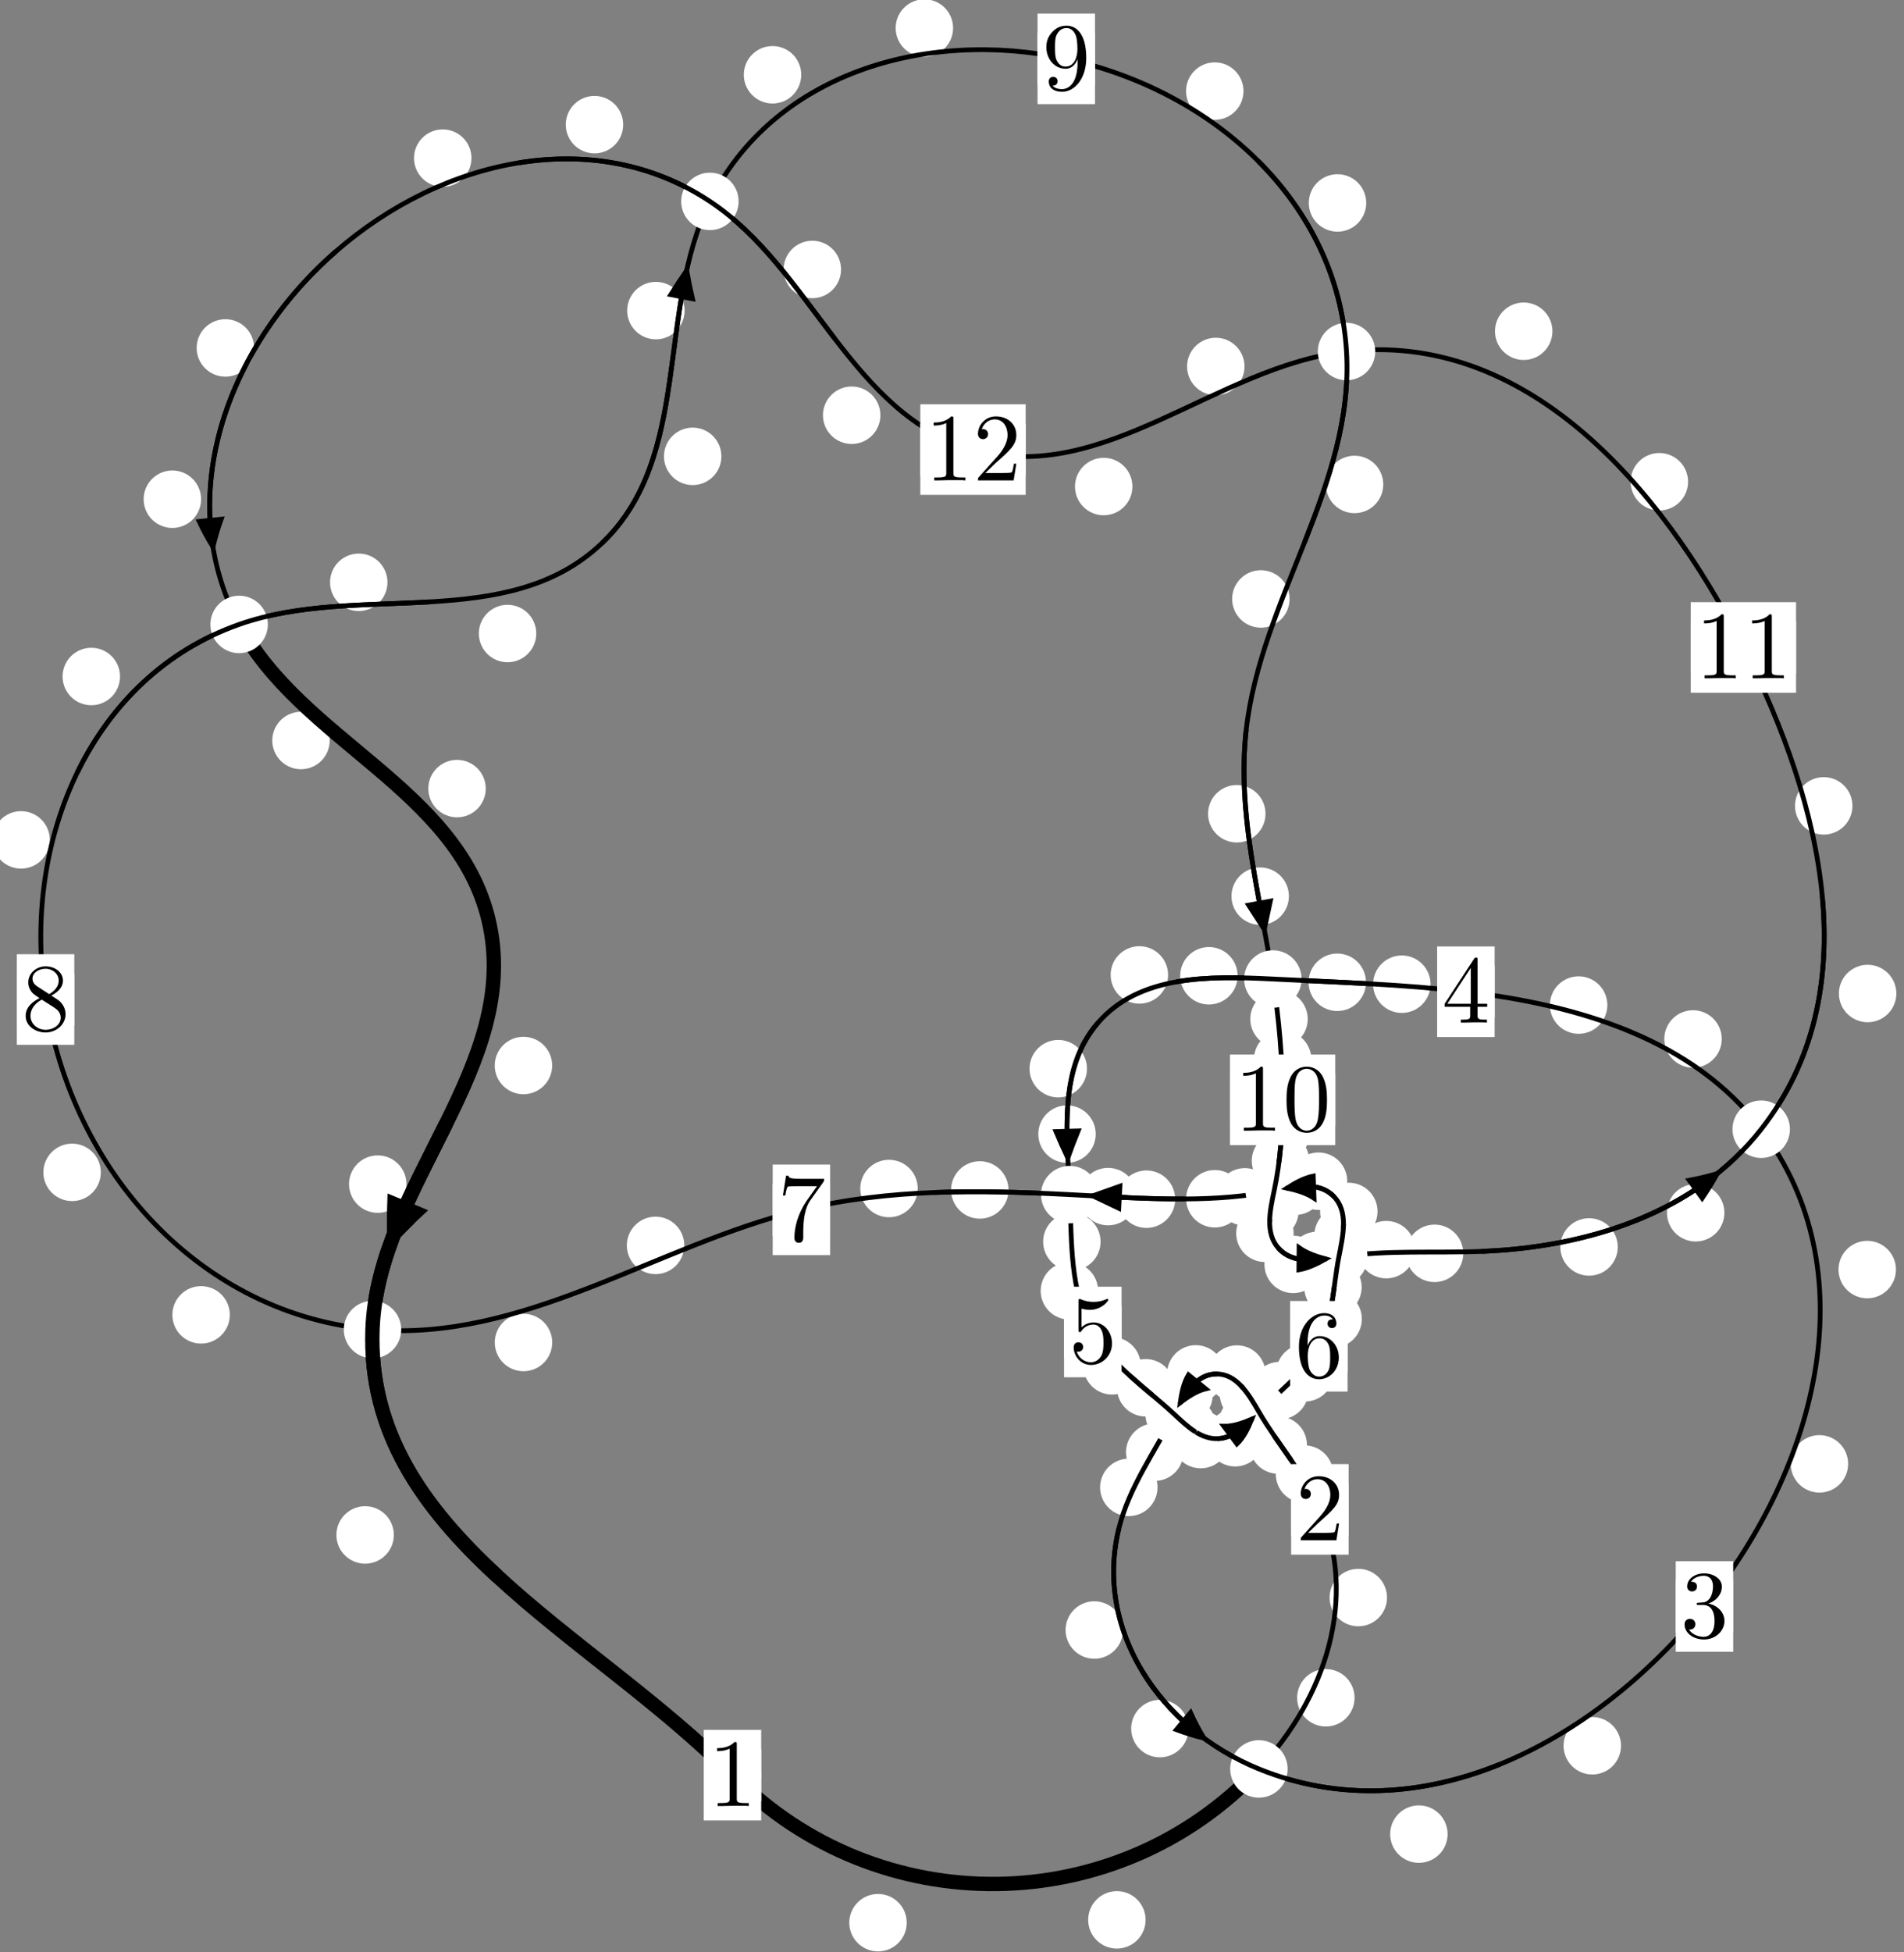 <?xml version="1.0"?>
<!-- Created by MetaPost 1.999 on 2021.07.06:0014 -->
<svg version="1.1" xmlns="http://www.w3.org/2000/svg" xmlns:xlink="http://www.w3.org/1999/xlink" width="198.128" height="203.055" viewBox="0 0 198.128 203.055">
<rect x="0" y="0" width="198.128" height="203.055" fill="#808080" stroke="none"/>
<!-- Original BoundingBox: -131.795868 -18.981369 66.332352 184.073822 -->
  <defs>
    <g transform="scale(0.01,0.01)" id="GLYPHcmr10_48">
      <path style="fill-rule: evenodd;" d="M460 -320C460 -400,455 -480,420 -554C374 -650,292 -666,250 -666C190 -666,117 -640,76 -547C44 -478,39 -400,39 -320C39 -245,43 -155,84 -79C127 2,200 22,249 22C303 22,379 1,423 -94C455 -163,460 -241,460 -320M249 -0C210 -0,151 -25,133 -121C122 -181,122 -273,122 -332C122 -396,122 -462,130 -516C149 -635,224 -644,249 -644C282 -644,348 -626,367 -527C377 -471,377 -395,377 -332C377 -257,377 -189,366 -125C351 -30,294 -0,249 -0"></path>
    </g>
    <g transform="scale(0.01,0.01)" id="GLYPHcmr10_49">
      <path style="fill-rule: evenodd;" d="M294 -640C294 -664,294 -666,271 -666C209 -602,121 -602,89 -602L89 -571C109 -571,168 -571,220 -597L220 -79C220 -43,217 -31,127 -31L95 -31L95 -0L257 -0L130 -3L217 -3L257 -3L297 -3L384 -3L419 -0L419 -31L387 -31C297 -31,294 -42,294 -79"></path>
    </g>
    <g transform="scale(0.01,0.01)" id="GLYPHcmr10_50">
      <path style="fill-rule: evenodd;" d="M127 -77L233 -180C389 -318,449 -372,449 -472C449 -586,359 -666,237 -666C124 -666,50 -574,50 -485C50 -429,100 -429,103 -429C120 -429,155 -441,155 -482C155 -508,137 -534,102 -534C94 -534,92 -534,89 -533C112 -598,166 -635,224 -635C315 -635,358 -554,358 -472C358 -392,308 -313,253 -251L61 -37C50 -26,50 -24,50 -0L421 -0L449 -174L424 -174C419 -144,412 -100,402 -85C395 -77,329 -77,307 -77"></path>
    </g>
    <g transform="scale(0.01,0.01)" id="GLYPHcmr10_51">
      <path style="fill-rule: evenodd;" d="M290 -352C372 -379,430 -449,430 -528C430 -610,342 -666,246 -666C145 -666,69 -606,69 -530C69 -497,91 -478,120 -478C151 -478,171 -500,171 -529C171 -579,124 -579,109 -579C140 -628,206 -641,242 -641C283 -641,338 -619,338 -529C338 -517,336 -459,310 -415C280 -367,246 -364,221 -363C213 -362,189 -360,182 -360C174 -359,167 -358,167 -348C167 -337,174 -337,191 -337L235 -337C317 -337,354 -269,354 -171C354 -35,285 -6,241 -6C198 -6,123 -23,88 -82C123 -77,154 -99,154 -137C154 -173,127 -193,98 -193C74 -193,42 -179,42 -135C42 -44,135 22,244 22C366 22,457 -69,457 -171C457 -253,394 -331,290 -352"></path>
    </g>
    <g transform="scale(0.01,0.01)" id="GLYPHcmr10_52">
      <path style="fill-rule: evenodd;" d="M294 -165L294 -78C294 -42,292 -31,218 -31L197 -31L197 -0L332 -0L238 -3L290 -3L332 -3L374 -3L427 -3L468 -0L468 -31L447 -31C373 -31,371 -42,371 -78L371 -165L471 -165L471 -196L371 -196L371 -651C371 -671,371 -677,355 -677C346 -677,343 -677,335 -665L28 -196L28 -165M300 -196L56 -196L300 -569"></path>
    </g>
    <g transform="scale(0.01,0.01)" id="GLYPHcmr10_53">
      <path style="fill-rule: evenodd;" d="M449 -201C449 -320,367 -420,259 -420C211 -420,168 -404,132 -369L132 -564C152 -558,185 -551,217 -551C340 -551,410 -642,410 -655C410 -661,407 -666,400 -666C399 -666,397 -666,392 -663C372 -654,323 -634,256 -634C216 -634,170 -641,123 -662C115 -665,113 -665,111 -665C101 -665,101 -657,101 -641L101 -345C101 -327,101 -319,115 -319C122 -319,124 -322,128 -328C139 -344,176 -398,257 -398C309 -398,334 -352,342 -334C358 -297,360 -258,360 -208C360 -173,360 -113,336 -71C312 -32,275 -6,229 -6C156 -6,99 -59,82 -118C85 -117,88 -116,99 -116C132 -116,149 -141,149 -165C149 -189,132 -214,99 -214C85 -214,50 -207,50 -161C50 -75,119 22,231 22C347 22,449 -74,449 -201"></path>
    </g>
    <g transform="scale(0.01,0.01)" id="GLYPHcmr10_54">
      <path style="fill-rule: evenodd;" d="M132 -328L132 -352C132 -605,256 -641,307 -641C331 -641,373 -635,395 -601C380 -601,340 -601,340 -556C340 -525,364 -510,386 -510C402 -510,432 -519,432 -558C432 -618,388 -666,305 -666C177 -666,42 -537,42 -316C42 -49,158 22,251 22C362 22,457 -72,457 -204C457 -331,368 -427,257 -427C189 -427,152 -376,132 -328M251 -6C188 -6,158 -66,152 -81C134 -128,134 -208,134 -226C134 -304,166 -404,256 -404C272 -404,318 -404,349 -342C367 -305,367 -254,367 -205C367 -157,367 -107,350 -71C320 -11,274 -6,251 -6"></path>
    </g>
    <g transform="scale(0.01,0.01)" id="GLYPHcmr10_55">
      <path style="fill-rule: evenodd;" d="M476 -609C485 -621,485 -623,485 -644L242 -644C120 -644,118 -657,114 -676L89 -676L56 -470L81 -470C84 -486,93 -549,106 -561C113 -567,191 -567,204 -567L411 -567C400 -551,321 -442,299 -409C209 -274,176 -135,176 -33C176 -23,176 22,222 22C268 22,268 -23,268 -33L268 -84C268 -139,271 -194,279 -248C283 -271,297 -357,341 -419"></path>
    </g>
    <g transform="scale(0.01,0.01)" id="GLYPHcmr10_56">
      <path style="fill-rule: evenodd;" d="M163 -457C117 -487,113 -521,113 -538C113 -599,178 -641,249 -641C322 -641,386 -589,386 -517C386 -460,347 -412,287 -377M309 -362C381 -399,430 -451,430 -517C430 -609,341 -666,250 -666C150 -666,69 -592,69 -499C69 -481,71 -436,113 -389C124 -377,161 -352,186 -335C128 -306,42 -250,42 -151C42 -45,144 22,249 22C362 22,457 -61,457 -168C457 -204,446 -249,408 -291C389 -312,373 -322,309 -362M209 -320L332 -242C360 -223,407 -193,407 -132C407 -58,332 -6,250 -6C164 -6,92 -68,92 -151C92 -209,124 -273,209 -320"></path>
    </g>
    <g transform="scale(0.01,0.01)" id="GLYPHcmr10_57">
      <path style="fill-rule: evenodd;" d="M367 -318L367 -286C367 -52,263 -6,205 -6C188 -6,134 -8,107 -42C151 -42,159 -71,159 -88C159 -119,135 -134,113 -134C97 -134,67 -125,67 -86C67 -19,121 22,206 22C335 22,457 -114,457 -329C457 -598,342 -666,253 -666C198 -666,149 -648,106 -603C65 -558,42 -516,42 -441C42 -316,130 -218,242 -218C303 -218,344 -260,367 -318M243 -241C227 -241,181 -241,150 -304C132 -341,132 -391,132 -440C132 -494,132 -541,153 -578C180 -628,218 -641,253 -641C299 -641,332 -607,349 -562C361 -530,365 -467,365 -421C365 -338,331 -241,243 -241"></path>
    </g>
  </defs>
  <path d="M94.354 199.993C94.354 199.2,94.039 198.44,93.478 197.879C92.918 197.319,92.158 197.004,91.365 197.004C90.572 197.004,89.812 197.319,89.252 197.879C88.691 198.44,88.376 199.2,88.376 199.993C88.376 200.785,88.691 201.545,89.252 202.106C89.812 202.666,90.572 202.981,91.365 202.981C92.158 202.981,92.918 202.666,93.478 202.106C94.039 201.545,94.354 200.785,94.354 199.993Z" style="fill: rgb(100%,100%,100%);stroke: none;"></path>
  <path d="M79.209 184.648C79.209 183.855,78.894 183.095,78.333 182.535C77.773 181.974,77.012 181.659,76.22 181.659C75.427 181.659,74.667 181.974,74.106 182.535C73.546 183.095,73.231 183.855,73.231 184.648C73.231 185.441,73.546 186.201,74.106 186.761C74.667 187.322,75.427 187.637,76.22 187.637C77.012 187.637,77.773 187.322,78.333 186.761C78.894 186.201,79.209 185.441,79.209 184.648Z" style="fill: rgb(100%,100%,100%);stroke: none;"></path>
  <path d="M140.955 176.6C140.955 175.807,140.64 175.047,140.08 174.486C139.519 173.926,138.759 173.611,137.967 173.611C137.174 173.611,136.414 173.926,135.853 174.486C135.293 175.047,134.978 175.807,134.978 176.6C134.978 177.392,135.293 178.152,135.853 178.713C136.414 179.273,137.174 179.588,137.967 179.588C138.759 179.588,139.519 179.273,140.08 178.713C140.64 178.152,140.955 177.392,140.955 176.6Z" style="fill: rgb(100%,100%,100%);stroke: none;"></path>
  <path d="M119.211 199.699C119.211 198.906,118.896 198.146,118.335 197.585C117.775 197.025,117.015 196.71,116.222 196.71C115.429 196.71,114.669 197.025,114.109 197.585C113.548 198.146,113.233 198.906,113.233 199.699C113.233 200.491,113.548 201.251,114.109 201.812C114.669 202.372,115.429 202.687,116.222 202.687C117.015 202.687,117.775 202.372,118.335 201.812C118.896 201.251,119.211 200.491,119.211 199.699Z" style="fill: rgb(100%,100%,100%);stroke: none;"></path>
  <path d="M138.735 153.334C138.735 152.541,138.42 151.781,137.86 151.22C137.299 150.66,136.539 150.345,135.747 150.345C134.954 150.345,134.194 150.66,133.633 151.22C133.073 151.781,132.758 152.541,132.758 153.334C132.758 154.126,133.073 154.886,133.633 155.447C134.194 156.007,134.954 156.322,135.747 156.322C136.539 156.322,137.299 156.007,137.86 155.447C138.42 154.886,138.735 154.126,138.735 153.334Z" style="fill: rgb(100%,100%,100%);stroke: none;"></path>
  <path d="M144.331 166.175C144.331 165.382,144.016 164.622,143.456 164.061C142.895 163.501,142.135 163.186,141.343 163.186C140.55 163.186,139.79 163.501,139.229 164.061C138.669 164.622,138.354 165.382,138.354 166.175C138.354 166.967,138.669 167.728,139.229 168.288C139.79 168.849,140.55 169.163,141.343 169.163C142.135 169.163,142.895 168.849,143.456 168.288C144.016 167.728,144.331 166.967,144.331 166.175Z" style="fill: rgb(100%,100%,100%);stroke: none;"></path>
  <path d="M132.905 145C132.905 144.207,132.59 143.447,132.03 142.887C131.469 142.326,130.709 142.011,129.916 142.011C129.124 142.011,128.364 142.326,127.803 142.887C127.243 143.447,126.928 144.207,126.928 145C126.928 145.793,127.243 146.553,127.803 147.113C128.364 147.674,129.124 147.989,129.916 147.989C130.709 147.989,131.469 147.674,132.03 147.113C132.59 146.553,132.905 145.793,132.905 145Z" style="fill: rgb(100%,100%,100%);stroke: none;"></path>
  <path d="M136.001 150.313C136.001 149.52,135.686 148.76,135.126 148.2C134.565 147.639,133.805 147.324,133.012 147.324C132.22 147.324,131.459 147.639,130.899 148.2C130.338 148.76,130.024 149.52,130.024 150.313C130.024 151.106,130.338 151.866,130.899 152.426C131.459 152.987,132.22 153.302,133.012 153.302C133.805 153.302,134.565 152.987,135.126 152.426C135.686 151.866,136.001 151.106,136.001 150.313Z" style="fill: rgb(100%,100%,100%);stroke: none;"></path>
  <path d="M127.418 142.908C127.418 142.116,127.103 141.356,126.543 140.795C125.982 140.235,125.222 139.92,124.43 139.92C123.637 139.92,122.877 140.235,122.316 140.795C121.756 141.356,121.441 142.116,121.441 142.908C121.441 143.701,121.756 144.461,122.316 145.022C122.877 145.582,123.637 145.897,124.43 145.897C125.222 145.897,125.982 145.582,126.543 145.022C127.103 144.461,127.418 143.701,127.418 142.908Z" style="fill: rgb(100%,100%,100%);stroke: none;"></path>
  <path d="M131.699 142.926C131.699 142.133,131.384 141.373,130.824 140.812C130.263 140.252,129.503 139.937,128.71 139.937C127.918 139.937,127.157 140.252,126.597 140.812C126.036 141.373,125.721 142.133,125.721 142.926C125.721 143.718,126.036 144.479,126.597 145.039C127.157 145.599,127.918 145.914,128.71 145.914C129.503 145.914,130.263 145.599,130.824 145.039C131.384 144.479,131.699 143.718,131.699 142.926Z" style="fill: rgb(100%,100%,100%);stroke: none;"></path>
  <path d="M123.15 151.051C123.15 150.258,122.835 149.498,122.274 148.938C121.714 148.377,120.954 148.062,120.161 148.062C119.368 148.062,118.608 148.377,118.048 148.938C117.487 149.498,117.172 150.258,117.172 151.051C117.172 151.844,117.487 152.604,118.048 153.164C118.608 153.725,119.368 154.04,120.161 154.04C120.954 154.04,121.714 153.725,122.274 153.164C122.835 152.604,123.15 151.844,123.15 151.051Z" style="fill: rgb(100%,100%,100%);stroke: none;"></path>
  <path d="M126.192 145.094C126.192 144.302,125.877 143.541,125.317 142.981C124.756 142.421,123.996 142.106,123.203 142.106C122.411 142.106,121.651 142.421,121.09 142.981C120.53 143.541,120.215 144.302,120.215 145.094C120.215 145.887,120.53 146.647,121.09 147.208C121.651 147.768,122.411 148.083,123.203 148.083C123.996 148.083,124.756 147.768,125.317 147.208C125.877 146.647,126.192 145.887,126.192 145.094Z" style="fill: rgb(100%,100%,100%);stroke: none;"></path>
  <path d="M116.861 169.551C116.861 168.758,116.546 167.998,115.985 167.437C115.425 166.877,114.665 166.562,113.872 166.562C113.079 166.562,112.319 166.877,111.759 167.437C111.198 167.998,110.883 168.758,110.883 169.551C110.883 170.343,111.198 171.104,111.759 171.664C112.319 172.225,113.079 172.539,113.872 172.539C114.665 172.539,115.425 172.225,115.985 171.664C116.546 171.104,116.861 170.343,116.861 169.551Z" style="fill: rgb(100%,100%,100%);stroke: none;"></path>
  <path d="M120.451 154.712C120.451 153.92,120.136 153.16,119.576 152.599C119.015 152.039,118.255 151.724,117.462 151.724C116.67 151.724,115.909 152.039,115.349 152.599C114.789 153.16,114.474 153.92,114.474 154.712C114.474 155.505,114.789 156.265,115.349 156.826C115.909 157.386,116.67 157.701,117.462 157.701C118.255 157.701,119.015 157.386,119.576 156.826C120.136 156.265,120.451 155.505,120.451 154.712Z" style="fill: rgb(100%,100%,100%);stroke: none;"></path>
  <path d="M150.636 190.779C150.636 189.987,150.321 189.227,149.761 188.666C149.2 188.106,148.44 187.791,147.647 187.791C146.855 187.791,146.095 188.106,145.534 188.666C144.974 189.227,144.659 189.987,144.659 190.779C144.659 191.572,144.974 192.332,145.534 192.893C146.095 193.453,146.855 193.768,147.647 193.768C148.44 193.768,149.2 193.453,149.761 192.893C150.321 192.332,150.636 191.572,150.636 190.779Z" style="fill: rgb(100%,100%,100%);stroke: none;"></path>
  <path d="M123.685 179.804C123.685 179.011,123.37 178.251,122.81 177.691C122.249 177.13,121.489 176.815,120.696 176.815C119.904 176.815,119.144 177.13,118.583 177.691C118.023 178.251,117.708 179.011,117.708 179.804C117.708 180.597,118.023 181.357,118.583 181.917C119.144 182.478,119.904 182.793,120.696 182.793C121.489 182.793,122.249 182.478,122.81 181.917C123.37 181.357,123.685 180.597,123.685 179.804Z" style="fill: rgb(100%,100%,100%);stroke: none;"></path>
  <path d="M192.315 152.267C192.315 151.474,192 150.714,191.44 150.154C190.879 149.593,190.119 149.278,189.326 149.278C188.534 149.278,187.774 149.593,187.213 150.154C186.653 150.714,186.338 151.474,186.338 152.267C186.338 153.06,186.653 153.82,187.213 154.38C187.774 154.941,188.534 155.256,189.326 155.256C190.119 155.256,190.879 154.941,191.44 154.38C192 153.82,192.315 153.06,192.315 152.267Z" style="fill: rgb(100%,100%,100%);stroke: none;"></path>
  <path d="M168.681 181.59C168.681 180.798,168.366 180.037,167.805 179.477C167.245 178.917,166.485 178.602,165.692 178.602C164.899 178.602,164.139 178.917,163.579 179.477C163.018 180.037,162.703 180.798,162.703 181.59C162.703 182.383,163.018 183.143,163.579 183.704C164.139 184.264,164.899 184.579,165.692 184.579C166.485 184.579,167.245 184.264,167.805 183.704C168.366 183.143,168.681 182.383,168.681 181.59Z" style="fill: rgb(100%,100%,100%);stroke: none;"></path>
  <path d="M179.163 108.07C179.163 107.277,178.848 106.517,178.287 105.957C177.727 105.396,176.967 105.081,176.174 105.081C175.381 105.081,174.621 105.396,174.061 105.957C173.5 106.517,173.185 107.277,173.185 108.07C173.185 108.863,173.5 109.623,174.061 110.183C174.621 110.744,175.381 111.059,176.174 111.059C176.967 111.059,177.727 110.744,178.287 110.183C178.848 109.623,179.163 108.863,179.163 108.07Z" style="fill: rgb(100%,100%,100%);stroke: none;"></path>
  <path d="M197.291 132.057C197.291 131.264,196.976 130.504,196.415 129.944C195.855 129.383,195.095 129.068,194.302 129.068C193.509 129.068,192.749 129.383,192.189 129.944C191.628 130.504,191.313 131.264,191.313 132.057C191.313 132.85,191.628 133.61,192.189 134.17C192.749 134.731,193.509 135.046,194.302 135.046C195.095 135.046,195.855 134.731,196.415 134.17C196.976 133.61,197.291 132.85,197.291 132.057Z" style="fill: rgb(100%,100%,100%);stroke: none;"></path>
  <path d="M148.861 102.374C148.861 101.581,148.546 100.821,147.985 100.26C147.425 99.7,146.665 99.385,145.872 99.385C145.079 99.385,144.319 99.7,143.759 100.26C143.198 100.821,142.883 101.581,142.883 102.374C142.883 103.166,143.198 103.926,143.759 104.487C144.319 105.047,145.079 105.362,145.872 105.362C146.665 105.362,147.425 105.047,147.985 104.487C148.546 103.926,148.861 103.166,148.861 102.374Z" style="fill: rgb(100%,100%,100%);stroke: none;"></path>
  <path d="M167.258 104.544C167.258 103.752,166.943 102.992,166.382 102.431C165.822 101.871,165.062 101.556,164.269 101.556C163.476 101.556,162.716 101.871,162.156 102.431C161.595 102.992,161.28 103.752,161.28 104.544C161.28 105.337,161.595 106.097,162.156 106.658C162.716 107.218,163.476 107.533,164.269 107.533C165.062 107.533,165.822 107.218,166.382 106.658C166.943 106.097,167.258 105.337,167.258 104.544Z" style="fill: rgb(100%,100%,100%);stroke: none;"></path>
  <path d="M128.786 101.497C128.786 100.705,128.472 99.944,127.911 99.384C127.351 98.823,126.59 98.509,125.798 98.509C125.005 98.509,124.245 98.823,123.684 99.384C123.124 99.944,122.809 100.705,122.809 101.497C122.809 102.29,123.124 103.05,123.684 103.611C124.245 104.171,125.005 104.486,125.798 104.486C126.59 104.486,127.351 104.171,127.911 103.611C128.472 103.05,128.786 102.29,128.786 101.497Z" style="fill: rgb(100%,100%,100%);stroke: none;"></path>
  <path d="M142.145 102.174C142.145 101.382,141.83 100.621,141.27 100.061C140.71 99.5,139.949 99.186,139.157 99.186C138.364 99.186,137.604 99.5,137.043 100.061C136.483 100.621,136.168 101.382,136.168 102.174C136.168 102.967,136.483 103.727,137.043 104.288C137.604 104.848,138.364 105.163,139.157 105.163C139.949 105.163,140.71 104.848,141.27 104.288C141.83 103.727,142.145 102.967,142.145 102.174Z" style="fill: rgb(100%,100%,100%);stroke: none;"></path>
  <path d="M113.109 111.16C113.109 110.367,112.794 109.607,112.233 109.047C111.673 108.486,110.913 108.171,110.12 108.171C109.327 108.171,108.567 108.486,108.007 109.047C107.446 109.607,107.131 110.367,107.131 111.16C107.131 111.953,107.446 112.713,108.007 113.273C108.567 113.834,109.327 114.149,110.12 114.149C110.913 114.149,111.673 113.834,112.233 113.273C112.794 112.713,113.109 111.953,113.109 111.16Z" style="fill: rgb(100%,100%,100%);stroke: none;"></path>
  <path d="M121.549 101.41C121.549 100.618,121.234 99.857,120.674 99.297C120.114 98.736,119.353 98.421,118.561 98.421C117.768 98.421,117.008 98.736,116.447 99.297C115.887 99.857,115.572 100.618,115.572 101.41C115.572 102.203,115.887 102.963,116.447 103.524C117.008 104.084,117.768 104.399,118.561 104.399C119.353 104.399,120.114 104.084,120.674 103.524C121.234 102.963,121.549 102.203,121.549 101.41Z" style="fill: rgb(100%,100%,100%);stroke: none;"></path>
  <path d="M114.525 129.16C114.525 128.367,114.21 127.607,113.65 127.047C113.089 126.486,112.329 126.171,111.537 126.171C110.744 126.171,109.984 126.486,109.423 127.047C108.863 127.607,108.548 128.367,108.548 129.16C108.548 129.953,108.863 130.713,109.423 131.273C109.984 131.834,110.744 132.149,111.537 132.149C112.329 132.149,113.089 131.834,113.65 131.273C114.21 130.713,114.525 129.953,114.525 129.16Z" style="fill: rgb(100%,100%,100%);stroke: none;"></path>
  <path d="M114.019 117.965C114.019 117.173,113.704 116.412,113.144 115.852C112.583 115.291,111.823 114.976,111.03 114.976C110.238 114.976,109.477 115.291,108.917 115.852C108.356 116.412,108.042 117.173,108.042 117.965C108.042 118.758,108.356 119.518,108.917 120.079C109.477 120.639,110.238 120.954,111.03 120.954C111.823 120.954,112.583 120.639,113.144 120.079C113.704 119.518,114.019 118.758,114.019 117.965Z" style="fill: rgb(100%,100%,100%);stroke: none;"></path>
  <path d="M118.711 142.072C118.711 141.279,118.396 140.519,117.835 139.958C117.275 139.398,116.515 139.083,115.722 139.083C114.929 139.083,114.169 139.398,113.609 139.958C113.048 140.519,112.733 141.279,112.733 142.072C112.733 142.864,113.048 143.625,113.609 144.185C114.169 144.746,114.929 145.061,115.722 145.061C116.515 145.061,117.275 144.746,117.835 144.185C118.396 143.625,118.711 142.864,118.711 142.072Z" style="fill: rgb(100%,100%,100%);stroke: none;"></path>
  <path d="M114.269 134.272C114.269 133.479,113.954 132.719,113.393 132.158C112.833 131.598,112.073 131.283,111.28 131.283C110.487 131.283,109.727 131.598,109.167 132.158C108.606 132.719,108.291 133.479,108.291 134.272C108.291 135.064,108.606 135.825,109.167 136.385C109.727 136.945,110.487 137.26,111.28 137.26C112.073 137.26,112.833 136.945,113.393 136.385C113.954 135.825,114.269 135.064,114.269 134.272Z" style="fill: rgb(100%,100%,100%);stroke: none;"></path>
  <path d="M126.517 148.346C126.517 147.553,126.202 146.793,125.641 146.233C125.081 145.672,124.321 145.357,123.528 145.357C122.735 145.357,121.975 145.672,121.415 146.233C120.854 146.793,120.539 147.553,120.539 148.346C120.539 149.139,120.854 149.899,121.415 150.459C121.975 151.02,122.735 151.335,123.528 151.335C124.321 151.335,125.081 151.02,125.641 150.459C126.202 149.899,126.517 149.139,126.517 148.346Z" style="fill: rgb(100%,100%,100%);stroke: none;"></path>
  <path d="M122.206 144.354C122.206 143.561,121.892 142.801,121.331 142.24C120.771 141.68,120.01 141.365,119.218 141.365C118.425 141.365,117.665 141.68,117.104 142.24C116.544 142.801,116.229 143.561,116.229 144.354C116.229 145.146,116.544 145.907,117.104 146.467C117.665 147.028,118.425 147.342,119.218 147.342C120.01 147.342,120.771 147.028,121.331 146.467C121.892 145.907,122.206 145.146,122.206 144.354Z" style="fill: rgb(100%,100%,100%);stroke: none;"></path>
  <path d="M131.517 149.549C131.517 148.757,131.203 147.997,130.642 147.436C130.082 146.876,129.321 146.561,128.529 146.561C127.736 146.561,126.976 146.876,126.415 147.436C125.855 147.997,125.54 148.757,125.54 149.549C125.54 150.342,125.855 151.102,126.415 151.663C126.976 152.223,127.736 152.538,128.529 152.538C129.321 152.538,130.082 152.223,130.642 151.663C131.203 151.102,131.517 150.342,131.517 149.549Z" style="fill: rgb(100%,100%,100%);stroke: none;"></path>
  <path d="M127.935 149.741C127.935 148.948,127.62 148.188,127.06 147.628C126.499 147.067,125.739 146.752,124.946 146.752C124.154 146.752,123.394 147.067,122.833 147.628C122.273 148.188,121.958 148.948,121.958 149.741C121.958 150.534,122.273 151.294,122.833 151.854C123.394 152.415,124.154 152.73,124.946 152.73C125.739 152.73,126.499 152.415,127.06 151.854C127.62 151.294,127.935 150.534,127.935 149.741Z" style="fill: rgb(100%,100%,100%);stroke: none;"></path>
  <path d="M136.159 144.644C136.159 143.852,135.845 143.092,135.284 142.531C134.724 141.971,133.963 141.656,133.171 141.656C132.378 141.656,131.618 141.971,131.057 142.531C130.497 143.092,130.182 143.852,130.182 144.644C130.182 145.437,130.497 146.197,131.057 146.758C131.618 147.318,132.378 147.633,133.171 147.633C133.963 147.633,134.724 147.318,135.284 146.758C135.845 146.197,136.159 145.437,136.159 144.644Z" style="fill: rgb(100%,100%,100%);stroke: none;"></path>
  <path d="M132.759 148.114C132.759 147.322,132.444 146.561,131.884 146.001C131.323 145.44,130.563 145.126,129.77 145.126C128.978 145.126,128.218 145.44,127.657 146.001C127.097 146.561,126.782 147.322,126.782 148.114C126.782 148.907,127.097 149.667,127.657 150.228C128.218 150.788,128.978 151.103,129.77 151.103C130.563 151.103,131.323 150.788,131.884 150.228C132.444 149.667,132.759 148.907,132.759 148.114Z" style="fill: rgb(100%,100%,100%);stroke: none;"></path>
  <path d="M141.711 137.198C141.711 136.405,141.396 135.645,140.835 135.085C140.275 134.524,139.515 134.209,138.722 134.209C137.929 134.209,137.169 134.524,136.609 135.085C136.048 135.645,135.733 136.405,135.733 137.198C135.733 137.991,136.048 138.751,136.609 139.311C137.169 139.872,137.929 140.187,138.722 140.187C139.515 140.187,140.275 139.872,140.835 139.311C141.396 138.751,141.711 137.991,141.711 137.198Z" style="fill: rgb(100%,100%,100%);stroke: none;"></path>
  <path d="M138.78 142.795C138.78 142.002,138.465 141.242,137.905 140.681C137.344 140.121,136.584 139.806,135.792 139.806C134.999 139.806,134.239 140.121,133.678 140.681C133.118 141.242,132.803 142.002,132.803 142.795C132.803 143.587,133.118 144.348,133.678 144.908C134.239 145.469,134.999 145.783,135.792 145.783C136.584 145.783,137.344 145.469,137.905 144.908C138.465 144.348,138.78 143.587,138.78 142.795Z" style="fill: rgb(100%,100%,100%);stroke: none;"></path>
  <path d="M142.745 128.503C142.745 127.71,142.43 126.95,141.869 126.389C141.309 125.829,140.549 125.514,139.756 125.514C138.963 125.514,138.203 125.829,137.643 126.389C137.082 126.95,136.767 127.71,136.767 128.503C136.767 129.295,137.082 130.055,137.643 130.616C138.203 131.176,138.963 131.491,139.756 131.491C140.549 131.491,141.309 131.176,141.869 130.616C142.43 130.055,142.745 129.295,142.745 128.503Z" style="fill: rgb(100%,100%,100%);stroke: none;"></path>
  <path d="M141.694 133.888C141.694 133.095,141.379 132.335,140.819 131.775C140.258 131.214,139.498 130.899,138.706 130.899C137.913 130.899,137.153 131.214,136.592 131.775C136.032 132.335,135.717 133.095,135.717 133.888C135.717 134.681,136.032 135.441,136.592 136.001C137.153 136.562,137.913 136.877,138.706 136.877C139.498 136.877,140.258 136.562,140.819 136.001C141.379 135.441,141.694 134.681,141.694 133.888Z" style="fill: rgb(100%,100%,100%);stroke: none;"></path>
  <path d="M140.192 122.865C140.192 122.072,139.877 121.312,139.317 120.752C138.756 120.191,137.996 119.876,137.204 119.876C136.411 119.876,135.651 120.191,135.09 120.752C134.53 121.312,134.215 122.072,134.215 122.865C134.215 123.658,134.53 124.418,135.09 124.978C135.651 125.539,136.411 125.854,137.204 125.854C137.996 125.854,138.756 125.539,139.317 124.978C139.877 124.418,140.192 123.658,140.192 122.865Z" style="fill: rgb(100%,100%,100%);stroke: none;"></path>
  <path d="M143.345 126.012C143.345 125.219,143.03 124.459,142.47 123.898C141.91 123.338,141.149 123.023,140.357 123.023C139.564 123.023,138.804 123.338,138.243 123.898C137.683 124.459,137.368 125.219,137.368 126.012C137.368 126.804,137.683 127.564,138.243 128.125C138.804 128.685,139.564 129,140.357 129C141.149 129,141.91 128.685,142.47 128.125C143.03 127.564,143.345 126.804,143.345 126.012Z" style="fill: rgb(100%,100%,100%);stroke: none;"></path>
  <path d="M132.526 124.493C132.526 123.7,132.211 122.94,131.651 122.38C131.09 121.819,130.33 121.504,129.538 121.504C128.745 121.504,127.985 121.819,127.424 122.38C126.864 122.94,126.549 123.7,126.549 124.493C126.549 125.286,126.864 126.046,127.424 126.606C127.985 127.167,128.745 127.482,129.538 127.482C130.33 127.482,131.09 127.167,131.651 126.606C132.211 126.046,132.526 125.286,132.526 124.493Z" style="fill: rgb(100%,100%,100%);stroke: none;"></path>
  <path d="M137.768 123.391C137.768 122.598,137.453 121.838,136.893 121.278C136.332 120.717,135.572 120.402,134.779 120.402C133.987 120.402,133.226 120.717,132.666 121.278C132.105 121.838,131.791 122.598,131.791 123.391C131.791 124.184,132.105 124.944,132.666 125.504C133.226 126.065,133.987 126.38,134.779 126.38C135.572 126.38,136.332 126.065,136.893 125.504C137.453 124.944,137.768 124.184,137.768 123.391Z" style="fill: rgb(100%,100%,100%);stroke: none;"></path>
  <path d="M122.288 124.736C122.288 123.943,121.973 123.183,121.412 122.623C120.852 122.062,120.092 121.747,119.299 121.747C118.506 121.747,117.746 122.062,117.186 122.623C116.625 123.183,116.31 123.943,116.31 124.736C116.31 125.529,116.625 126.289,117.186 126.849C117.746 127.41,118.506 127.725,119.299 127.725C120.092 127.725,120.852 127.41,121.412 126.849C121.973 126.289,122.288 125.529,122.288 124.736Z" style="fill: rgb(100%,100%,100%);stroke: none;"></path>
  <path d="M129.404 124.691C129.404 123.899,129.089 123.138,128.529 122.578C127.968 122.017,127.208 121.703,126.415 121.703C125.623 121.703,124.863 122.017,124.302 122.578C123.742 123.138,123.427 123.899,123.427 124.691C123.427 125.484,123.742 126.244,124.302 126.805C124.863 127.365,125.623 127.68,126.415 127.68C127.208 127.68,127.968 127.365,128.529 126.805C129.089 126.244,129.404 125.484,129.404 124.691Z" style="fill: rgb(100%,100%,100%);stroke: none;"></path>
  <path d="M104.947 123.775C104.947 122.982,104.632 122.222,104.072 121.661C103.512 121.101,102.751 120.786,101.959 120.786C101.166 120.786,100.406 121.101,99.845 121.661C99.285 122.222,98.97 122.982,98.97 123.775C98.97 124.567,99.285 125.328,99.845 125.888C100.406 126.448,101.166 126.763,101.959 126.763C102.751 126.763,103.512 126.448,104.072 125.888C104.632 125.328,104.947 124.567,104.947 123.775Z" style="fill: rgb(100%,100%,100%);stroke: none;"></path>
  <path d="M118.296 124.468C118.296 123.676,117.981 122.915,117.421 122.355C116.86 121.795,116.1 121.48,115.307 121.48C114.515 121.48,113.754 121.795,113.194 122.355C112.633 122.915,112.318 123.676,112.318 124.468C112.318 125.261,112.633 126.021,113.194 126.582C113.754 127.142,114.515 127.457,115.307 127.457C116.1 127.457,116.86 127.142,117.421 126.582C117.981 126.021,118.296 125.261,118.296 124.468Z" style="fill: rgb(100%,100%,100%);stroke: none;"></path>
  <path d="M71.205 129.542C71.205 128.75,70.89 127.989,70.329 127.429C69.769 126.868,69.009 126.554,68.216 126.554C67.423 126.554,66.663 126.868,66.103 127.429C65.542 127.989,65.227 128.75,65.227 129.542C65.227 130.335,65.542 131.095,66.103 131.656C66.663 132.216,67.423 132.531,68.216 132.531C69.009 132.531,69.769 132.216,70.329 131.656C70.89 131.095,71.205 130.335,71.205 129.542Z" style="fill: rgb(100%,100%,100%);stroke: none;"></path>
  <path d="M95.498 123.626C95.498 122.834,95.183 122.073,94.622 121.513C94.062 120.952,93.302 120.638,92.509 120.638C91.716 120.638,90.956 120.952,90.396 121.513C89.835 122.073,89.52 122.834,89.52 123.626C89.52 124.419,89.835 125.179,90.396 125.74C90.956 126.3,91.716 126.615,92.509 126.615C93.302 126.615,94.062 126.3,94.622 125.74C95.183 125.179,95.498 124.419,95.498 123.626Z" style="fill: rgb(100%,100%,100%);stroke: none;"></path>
  <path d="M23.914 136.768C23.914 135.975,23.599 135.215,23.039 134.655C22.478 134.094,21.718 133.779,20.925 133.779C20.133 133.779,19.373 134.094,18.812 134.655C18.252 135.215,17.937 135.975,17.937 136.768C17.937 137.561,18.252 138.321,18.812 138.881C19.373 139.442,20.133 139.757,20.925 139.757C21.718 139.757,22.478 139.442,23.039 138.881C23.599 138.321,23.914 137.561,23.914 136.768Z" style="fill: rgb(100%,100%,100%);stroke: none;"></path>
  <path d="M57.462 139.643C57.462 138.85,57.148 138.09,56.587 137.529C56.027 136.969,55.266 136.654,54.474 136.654C53.681 136.654,52.921 136.969,52.36 137.529C51.8 138.09,51.485 138.85,51.485 139.643C51.485 140.435,51.8 141.196,52.36 141.756C52.921 142.316,53.681 142.631,54.474 142.631C55.266 142.631,56.027 142.316,56.587 141.756C57.148 141.196,57.462 140.435,57.462 139.643Z" style="fill: rgb(100%,100%,100%);stroke: none;"></path>
  <path d="M5.182 87.363C5.182 86.57,4.867 85.81,4.306 85.25C3.746 84.689,2.986 84.374,2.193 84.374C1.4 84.374,0.64 84.689,0.08 85.25C-0.481 85.81,-0.796 86.57,-0.796 87.363C-0.796 88.156,-0.481 88.916,0.08 89.476C0.64 90.037,1.4 90.352,2.193 90.352C2.986 90.352,3.746 90.037,4.306 89.476C4.867 88.916,5.182 88.156,5.182 87.363Z" style="fill: rgb(100%,100%,100%);stroke: none;"></path>
  <path d="M10.491 121.946C10.491 121.154,10.176 120.394,9.615 119.833C9.055 119.273,8.295 118.958,7.502 118.958C6.709 118.958,5.949 119.273,5.389 119.833C4.828 120.394,4.513 121.154,4.513 121.946C4.513 122.739,4.828 123.499,5.389 124.06C5.949 124.62,6.709 124.935,7.502 124.935C8.295 124.935,9.055 124.62,9.615 124.06C10.176 123.499,10.491 122.739,10.491 121.946Z" style="fill: rgb(100%,100%,100%);stroke: none;"></path>
  <path d="M40.32 60.57C40.32 59.777,40.005 59.017,39.445 58.456C38.885 57.896,38.124 57.581,37.332 57.581C36.539 57.581,35.779 57.896,35.218 58.456C34.658 59.017,34.343 59.777,34.343 60.57C34.343 61.362,34.658 62.122,35.218 62.683C35.779 63.243,36.539 63.558,37.332 63.558C38.124 63.558,38.885 63.243,39.445 62.683C40.005 62.122,40.32 61.362,40.32 60.57Z" style="fill: rgb(100%,100%,100%);stroke: none;"></path>
  <path d="M12.49 70.368C12.49 69.575,12.175 68.815,11.615 68.254C11.054 67.694,10.294 67.379,9.501 67.379C8.709 67.379,7.949 67.694,7.388 68.254C6.828 68.815,6.513 69.575,6.513 70.368C6.513 71.16,6.828 71.921,7.388 72.481C7.949 73.042,8.709 73.357,9.501 73.357C10.294 73.357,11.054 73.042,11.615 72.481C12.175 71.921,12.49 71.16,12.49 70.368Z" style="fill: rgb(100%,100%,100%);stroke: none;"></path>
  <path d="M75.067 47.468C75.067 46.676,74.752 45.915,74.192 45.355C73.631 44.794,72.871 44.479,72.079 44.479C71.286 44.479,70.526 44.794,69.965 45.355C69.405 45.915,69.09 46.676,69.09 47.468C69.09 48.261,69.405 49.021,69.965 49.582C70.526 50.142,71.286 50.457,72.079 50.457C72.871 50.457,73.631 50.142,74.192 49.582C74.752 49.021,75.067 48.261,75.067 47.468Z" style="fill: rgb(100%,100%,100%);stroke: none;"></path>
  <path d="M55.803 65.897C55.803 65.105,55.488 64.345,54.928 63.784C54.368 63.224,53.607 62.909,52.815 62.909C52.022 62.909,51.262 63.224,50.701 63.784C50.141 64.345,49.826 65.105,49.826 65.897C49.826 66.69,50.141 67.45,50.701 68.011C51.262 68.571,52.022 68.886,52.815 68.886C53.607 68.886,54.368 68.571,54.928 68.011C55.488 67.45,55.803 66.69,55.803 65.897Z" style="fill: rgb(100%,100%,100%);stroke: none;"></path>
  <path d="M83.377 7.778C83.377 6.985,83.062 6.225,82.501 5.664C81.941 5.104,81.181 4.789,80.388 4.789C79.595 4.789,78.835 5.104,78.275 5.664C77.714 6.225,77.399 6.985,77.399 7.778C77.399 8.57,77.714 9.331,78.275 9.891C78.835 10.452,79.595 10.767,80.388 10.767C81.181 10.767,81.941 10.452,82.501 9.891C83.062 9.331,83.377 8.57,83.377 7.778Z" style="fill: rgb(100%,100%,100%);stroke: none;"></path>
  <path d="M71.239 32.309C71.239 31.516,70.924 30.756,70.364 30.195C69.803 29.635,69.043 29.32,68.251 29.32C67.458 29.32,66.698 29.635,66.137 30.195C65.577 30.756,65.262 31.516,65.262 32.309C65.262 33.102,65.577 33.862,66.137 34.422C66.698 34.983,67.458 35.298,68.251 35.298C69.043 35.298,69.803 34.983,70.364 34.422C70.924 33.862,71.239 33.102,71.239 32.309Z" style="fill: rgb(100%,100%,100%);stroke: none;"></path>
  <path d="M129.397 9.476C129.397 8.684,129.082 7.923,128.521 7.363C127.961 6.802,127.201 6.487,126.408 6.487C125.615 6.487,124.855 6.802,124.295 7.363C123.734 7.923,123.419 8.684,123.419 9.476C123.419 10.269,123.734 11.029,124.295 11.59C124.855 12.15,125.615 12.465,126.408 12.465C127.201 12.465,127.961 12.15,128.521 11.59C129.082 11.029,129.397 10.269,129.397 9.476Z" style="fill: rgb(100%,100%,100%);stroke: none;"></path>
  <path d="M99.178 2.915C99.178 2.122,98.863 1.362,98.303 0.802C97.742 0.241,96.982 -0.074,96.189 -0.074C95.397 -0.074,94.636 0.241,94.076 0.802C93.515 1.362,93.201 2.122,93.201 2.915C93.201 3.708,93.515 4.468,94.076 5.028C94.636 5.589,95.397 5.904,96.189 5.904C96.982 5.904,97.742 5.589,98.303 5.028C98.863 4.468,99.178 3.708,99.178 2.915Z" style="fill: rgb(100%,100%,100%);stroke: none;"></path>
  <path d="M143.941 50.391C143.941 49.598,143.626 48.838,143.066 48.277C142.505 47.717,141.745 47.402,140.953 47.402C140.16 47.402,139.4 47.717,138.839 48.277C138.279 48.838,137.964 49.598,137.964 50.391C137.964 51.183,138.279 51.944,138.839 52.504C139.4 53.065,140.16 53.379,140.953 53.379C141.745 53.379,142.505 53.065,143.066 52.504C143.626 51.944,143.941 51.183,143.941 50.391Z" style="fill: rgb(100%,100%,100%);stroke: none;"></path>
  <path d="M142.169 21.11C142.169 20.317,141.854 19.557,141.293 18.997C140.733 18.436,139.972 18.121,139.18 18.121C138.387 18.121,137.627 18.436,137.066 18.997C136.506 19.557,136.191 20.317,136.191 21.11C136.191 21.903,136.506 22.663,137.066 23.223C137.627 23.784,138.387 24.099,139.18 24.099C139.972 24.099,140.733 23.784,141.293 23.223C141.854 22.663,142.169 21.903,142.169 21.11Z" style="fill: rgb(100%,100%,100%);stroke: none;"></path>
  <path d="M131.688 84.645C131.688 83.853,131.373 83.092,130.812 82.532C130.252 81.971,129.492 81.657,128.699 81.657C127.906 81.657,127.146 81.971,126.586 82.532C126.025 83.092,125.71 83.853,125.71 84.645C125.71 85.438,126.025 86.198,126.586 86.759C127.146 87.319,127.906 87.634,128.699 87.634C129.492 87.634,130.252 87.319,130.812 86.759C131.373 86.198,131.688 85.438,131.688 84.645Z" style="fill: rgb(100%,100%,100%);stroke: none;"></path>
  <path d="M134.192 62.302C134.192 61.509,133.877 60.749,133.317 60.189C132.756 59.628,131.996 59.313,131.203 59.313C130.411 59.313,129.651 59.628,129.09 60.189C128.53 60.749,128.215 61.509,128.215 62.302C128.215 63.095,128.53 63.855,129.09 64.415C129.651 64.976,130.411 65.291,131.203 65.291C131.996 65.291,132.756 64.976,133.317 64.415C133.877 63.855,134.192 63.095,134.192 62.302Z" style="fill: rgb(100%,100%,100%);stroke: none;"></path>
  <path d="M136.08 105.995C136.08 105.202,135.765 104.442,135.205 103.882C134.645 103.321,133.884 103.006,133.092 103.006C132.299 103.006,131.539 103.321,130.978 103.882C130.418 104.442,130.103 105.202,130.103 105.995C130.103 106.788,130.418 107.548,130.978 108.108C131.539 108.669,132.299 108.984,133.092 108.984C133.884 108.984,134.645 108.669,135.205 108.108C135.765 107.548,136.08 106.788,136.08 105.995Z" style="fill: rgb(100%,100%,100%);stroke: none;"></path>
  <path d="M134.122 93.217C134.122 92.425,133.807 91.664,133.247 91.104C132.686 90.544,131.926 90.229,131.133 90.229C130.341 90.229,129.581 90.544,129.02 91.104C128.46 91.664,128.145 92.425,128.145 93.217C128.145 94.01,128.46 94.77,129.02 95.331C129.581 95.891,130.341 96.206,131.133 96.206C131.926 96.206,132.686 95.891,133.247 95.331C133.807 94.77,134.122 94.01,134.122 93.217Z" style="fill: rgb(100%,100%,100%);stroke: none;"></path>
  <path d="M136.453 117.574C136.453 116.781,136.138 116.021,135.578 115.46C135.017 114.9,134.257 114.585,133.465 114.585C132.672 114.585,131.912 114.9,131.351 115.46C130.791 116.021,130.476 116.781,130.476 117.574C130.476 118.366,130.791 119.127,131.351 119.687C131.912 120.248,132.672 120.562,133.465 120.562C134.257 120.562,135.017 120.248,135.578 119.687C136.138 119.127,136.453 118.366,136.453 117.574Z" style="fill: rgb(100%,100%,100%);stroke: none;"></path>
  <path d="M136.458 110.193C136.458 109.401,136.143 108.64,135.582 108.08C135.022 107.519,134.262 107.205,133.469 107.205C132.676 107.205,131.916 107.519,131.356 108.08C130.795 108.64,130.48 109.401,130.48 110.193C130.48 110.986,130.795 111.746,131.356 112.307C131.916 112.867,132.676 113.182,133.469 113.182C134.262 113.182,135.022 112.867,135.582 112.307C136.143 111.746,136.458 110.986,136.458 110.193Z" style="fill: rgb(100%,100%,100%);stroke: none;"></path>
  <path d="M135.133 125.962C135.133 125.169,134.818 124.409,134.258 123.849C133.697 123.288,132.937 122.973,132.145 122.973C131.352 122.973,130.592 123.288,130.031 123.849C129.471 124.409,129.156 125.169,129.156 125.962C129.156 126.755,129.471 127.515,130.031 128.075C130.592 128.636,131.352 128.951,132.145 128.951C132.937 128.951,133.697 128.636,134.258 128.075C134.818 127.515,135.133 126.755,135.133 125.962Z" style="fill: rgb(100%,100%,100%);stroke: none;"></path>
  <path d="M136.235 120.747C136.235 119.955,135.92 119.195,135.359 118.634C134.799 118.074,134.039 117.759,133.246 117.759C132.453 117.759,131.693 118.074,131.133 118.634C130.572 119.195,130.257 119.955,130.257 120.747C130.257 121.54,130.572 122.3,131.133 122.861C131.693 123.421,132.453 123.736,133.246 123.736C134.039 123.736,134.799 123.421,135.359 122.861C135.92 122.3,136.235 121.54,136.235 120.747Z" style="fill: rgb(100%,100%,100%);stroke: none;"></path>
  <path d="M137.554 131.519C137.554 130.726,137.239 129.966,136.679 129.405C136.119 128.845,135.358 128.53,134.566 128.53C133.773 128.53,133.013 128.845,132.452 129.405C131.892 129.966,131.577 130.726,131.577 131.519C131.577 132.311,131.892 133.071,132.452 133.632C133.013 134.192,133.773 134.507,134.566 134.507C135.358 134.507,136.119 134.192,136.679 133.632C137.239 133.071,137.554 132.311,137.554 131.519Z" style="fill: rgb(100%,100%,100%);stroke: none;"></path>
  <path d="M134.615 128.284C134.615 127.492,134.3 126.732,133.739 126.171C133.179 125.611,132.419 125.296,131.626 125.296C130.833 125.296,130.073 125.611,129.512 126.171C128.952 126.732,128.637 127.492,128.637 128.284C128.637 129.077,128.952 129.837,129.512 130.398C130.073 130.958,130.833 131.273,131.626 131.273C132.419 131.273,133.179 130.958,133.739 130.398C134.3 129.837,134.615 129.077,134.615 128.284Z" style="fill: rgb(100%,100%,100%);stroke: none;"></path>
  <path d="M147.244 129.985C147.244 129.193,146.929 128.433,146.369 127.872C145.808 127.312,145.048 126.997,144.255 126.997C143.463 126.997,142.703 127.312,142.142 127.872C141.582 128.433,141.267 129.193,141.267 129.985C141.267 130.778,141.582 131.538,142.142 132.099C142.703 132.659,143.463 132.974,144.255 132.974C145.048 132.974,145.808 132.659,146.369 132.099C146.929 131.538,147.244 130.778,147.244 129.985Z" style="fill: rgb(100%,100%,100%);stroke: none;"></path>
  <path d="M140.051 131.106C140.051 130.313,139.736 129.553,139.176 128.992C138.615 128.432,137.855 128.117,137.062 128.117C136.27 128.117,135.509 128.432,134.949 128.992C134.389 129.553,134.074 130.313,134.074 131.106C134.074 131.898,134.389 132.659,134.949 133.219C135.509 133.78,136.27 134.094,137.062 134.094C137.855 134.094,138.615 133.78,139.176 133.219C139.736 132.659,140.051 131.898,140.051 131.106Z" style="fill: rgb(100%,100%,100%);stroke: none;"></path>
  <path d="M168.345 129.705C168.345 128.912,168.03 128.152,167.47 127.591C166.909 127.031,166.149 126.716,165.356 126.716C164.564 126.716,163.803 127.031,163.243 127.591C162.682 128.152,162.367 128.912,162.367 129.705C162.367 130.497,162.682 131.258,163.243 131.818C163.803 132.379,164.564 132.693,165.356 132.693C166.149 132.693,166.909 132.379,167.47 131.818C168.03 131.258,168.345 130.497,168.345 129.705Z" style="fill: rgb(100%,100%,100%);stroke: none;"></path>
  <path d="M152.268 130.369C152.268 129.576,151.953 128.816,151.393 128.256C150.832 127.695,150.072 127.38,149.279 127.38C148.486 127.38,147.726 127.695,147.166 128.256C146.605 128.816,146.29 129.576,146.29 130.369C146.29 131.162,146.605 131.922,147.166 132.482C147.726 133.043,148.486 133.358,149.279 133.358C150.072 133.358,150.832 133.043,151.393 132.482C151.953 131.922,152.268 131.162,152.268 130.369Z" style="fill: rgb(100%,100%,100%);stroke: none;"></path>
  <path d="M197.332 103.342C197.332 102.55,197.017 101.79,196.457 101.229C195.896 100.669,195.136 100.354,194.344 100.354C193.551 100.354,192.791 100.669,192.23 101.229C191.67 101.79,191.355 102.55,191.355 103.342C191.355 104.135,191.67 104.895,192.23 105.456C192.791 106.016,193.551 106.331,194.344 106.331C195.136 106.331,195.896 106.016,196.457 105.456C197.017 104.895,197.332 104.135,197.332 103.342Z" style="fill: rgb(100%,100%,100%);stroke: none;"></path>
  <path d="M179.439 126.149C179.439 125.357,179.124 124.597,178.564 124.036C178.003 123.476,177.243 123.161,176.45 123.161C175.658 123.161,174.898 123.476,174.337 124.036C173.777 124.597,173.462 125.357,173.462 126.149C173.462 126.942,173.777 127.702,174.337 128.263C174.898 128.823,175.658 129.138,176.45 129.138C177.243 129.138,178.003 128.823,178.564 128.263C179.124 127.702,179.439 126.942,179.439 126.149Z" style="fill: rgb(100%,100%,100%);stroke: none;"></path>
  <path d="M175.658 50.108C175.658 49.316,175.343 48.556,174.782 47.995C174.222 47.435,173.462 47.12,172.669 47.12C171.876 47.12,171.116 47.435,170.556 47.995C169.995 48.556,169.68 49.316,169.68 50.108C169.68 50.901,169.995 51.661,170.556 52.222C171.116 52.782,171.876 53.097,172.669 53.097C173.462 53.097,174.222 52.782,174.782 52.222C175.343 51.661,175.658 50.901,175.658 50.108Z" style="fill: rgb(100%,100%,100%);stroke: none;"></path>
  <path d="M192.763 83.824C192.763 83.032,192.448 82.271,191.887 81.711C191.327 81.151,190.567 80.836,189.774 80.836C188.981 80.836,188.221 81.151,187.661 81.711C187.1 82.271,186.785 83.032,186.785 83.824C186.785 84.617,187.1 85.377,187.661 85.938C188.221 86.498,188.981 86.813,189.774 86.813C190.567 86.813,191.327 86.498,191.887 85.938C192.448 85.377,192.763 84.617,192.763 83.824Z" style="fill: rgb(100%,100%,100%);stroke: none;"></path>
  <path d="M129.503 38.121C129.503 37.328,129.188 36.568,128.627 36.007C128.067 35.447,127.307 35.132,126.514 35.132C125.721 35.132,124.961 35.447,124.401 36.007C123.84 36.568,123.525 37.328,123.525 38.121C123.525 38.913,123.84 39.674,124.401 40.234C124.961 40.794,125.721 41.109,126.514 41.109C127.307 41.109,128.067 40.794,128.627 40.234C129.188 39.674,129.503 38.913,129.503 38.121Z" style="fill: rgb(100%,100%,100%);stroke: none;"></path>
  <path d="M161.544 34.455C161.544 33.663,161.229 32.902,160.668 32.342C160.108 31.781,159.348 31.466,158.555 31.466C157.762 31.466,157.002 31.781,156.442 32.342C155.881 32.902,155.566 33.663,155.566 34.455C155.566 35.248,155.881 36.008,156.442 36.569C157.002 37.129,157.762 37.444,158.555 37.444C159.348 37.444,160.108 37.129,160.668 36.569C161.229 36.008,161.544 35.248,161.544 34.455Z" style="fill: rgb(100%,100%,100%);stroke: none;"></path>
  <path d="M91.613 43.192C91.613 42.399,91.298 41.639,90.737 41.079C90.177 40.518,89.417 40.203,88.624 40.203C87.831 40.203,87.071 40.518,86.511 41.079C85.95 41.639,85.635 42.399,85.635 43.192C85.635 43.985,85.95 44.745,86.511 45.305C87.071 45.866,87.831 46.181,88.624 46.181C89.417 46.181,90.177 45.866,90.737 45.305C91.298 44.745,91.613 43.985,91.613 43.192Z" style="fill: rgb(100%,100%,100%);stroke: none;"></path>
  <path d="M117.838 50.61C117.838 49.817,117.523 49.057,116.963 48.496C116.402 47.936,115.642 47.621,114.849 47.621C114.057 47.621,113.296 47.936,112.736 48.496C112.175 49.057,111.861 49.817,111.861 50.61C111.861 51.402,112.175 52.162,112.736 52.723C113.296 53.283,114.057 53.598,114.849 53.598C115.642 53.598,116.402 53.283,116.963 52.723C117.523 52.162,117.838 51.402,117.838 50.61Z" style="fill: rgb(100%,100%,100%);stroke: none;"></path>
  <path d="M64.849 12.966C64.849 12.174,64.534 11.414,63.974 10.853C63.413 10.293,62.653 9.978,61.86 9.978C61.068 9.978,60.308 10.293,59.747 10.853C59.187 11.414,58.872 12.174,58.872 12.966C58.872 13.759,59.187 14.519,59.747 15.08C60.308 15.64,61.068 15.955,61.86 15.955C62.653 15.955,63.413 15.64,63.974 15.08C64.534 14.519,64.849 13.759,64.849 12.966Z" style="fill: rgb(100%,100%,100%);stroke: none;"></path>
  <path d="M87.517 28.028C87.517 27.236,87.202 26.476,86.641 25.915C86.081 25.355,85.321 25.04,84.528 25.04C83.735 25.04,82.975 25.355,82.415 25.915C81.854 26.476,81.539 27.236,81.539 28.028C81.539 28.821,81.854 29.581,82.415 30.142C82.975 30.702,83.735 31.017,84.528 31.017C85.321 31.017,86.081 30.702,86.641 30.142C87.202 29.581,87.517 28.821,87.517 28.028Z" style="fill: rgb(100%,100%,100%);stroke: none;"></path>
  <path d="M26.44 36.192C26.44 35.399,26.126 34.639,25.565 34.078C25.005 33.518,24.244 33.203,23.452 33.203C22.659 33.203,21.899 33.518,21.338 34.078C20.778 34.639,20.463 35.399,20.463 36.192C20.463 36.984,20.778 37.745,21.338 38.305C21.899 38.866,22.659 39.181,23.452 39.181C24.244 39.181,25.005 38.866,25.565 38.305C26.126 37.745,26.44 36.984,26.44 36.192Z" style="fill: rgb(100%,100%,100%);stroke: none;"></path>
  <path d="M49.059 16.447C49.059 15.654,48.744 14.894,48.183 14.333C47.623 13.773,46.863 13.458,46.07 13.458C45.277 13.458,44.517 13.773,43.957 14.333C43.396 14.894,43.081 15.654,43.081 16.447C43.081 17.239,43.396 17.999,43.957 18.56C44.517 19.12,45.277 19.435,46.07 19.435C46.863 19.435,47.623 19.12,48.183 18.56C48.744 17.999,49.059 17.239,49.059 16.447Z" style="fill: rgb(100%,100%,100%);stroke: none;"></path>
  <path d="M34.31 77.025C34.31 76.232,33.995 75.472,33.435 74.911C32.874 74.351,32.114 74.036,31.321 74.036C30.529 74.036,29.768 74.351,29.208 74.911C28.648 75.472,28.333 76.232,28.333 77.025C28.333 77.817,28.648 78.578,29.208 79.138C29.768 79.699,30.529 80.013,31.321 80.013C32.114 80.013,32.874 79.699,33.435 79.138C33.995 78.578,34.31 77.817,34.31 77.025Z" style="fill: rgb(100%,100%,100%);stroke: none;"></path>
  <path d="M20.924 51.927C20.924 51.135,20.609 50.375,20.049 49.814C19.488 49.254,18.728 48.939,17.935 48.939C17.143 48.939,16.382 49.254,15.822 49.814C15.261 50.375,14.946 51.135,14.946 51.927C14.946 52.72,15.261 53.48,15.822 54.041C16.382 54.601,17.143 54.916,17.935 54.916C18.728 54.916,19.488 54.601,20.049 54.041C20.609 53.48,20.924 52.72,20.924 51.927Z" style="fill: rgb(100%,100%,100%);stroke: none;"></path>
  <path d="M57.458 110.833C57.458 110.04,57.144 109.28,56.583 108.719C56.023 108.159,55.262 107.844,54.47 107.844C53.677 107.844,52.917 108.159,52.356 108.719C51.796 109.28,51.481 110.04,51.481 110.833C51.481 111.625,51.796 112.385,52.356 112.946C52.917 113.506,53.677 113.821,54.47 113.821C55.262 113.821,56.023 113.506,56.583 112.946C57.144 112.385,57.458 111.625,57.458 110.833Z" style="fill: rgb(100%,100%,100%);stroke: none;"></path>
  <path d="M50.548 82.027C50.548 81.234,50.233 80.474,49.673 79.913C49.112 79.353,48.352 79.038,47.56 79.038C46.767 79.038,46.007 79.353,45.446 79.913C44.886 80.474,44.571 81.234,44.571 82.027C44.571 82.819,44.886 83.579,45.446 84.14C46.007 84.7,46.767 85.015,47.56 85.015C48.352 85.015,49.112 84.7,49.673 84.14C50.233 83.579,50.548 82.819,50.548 82.027Z" style="fill: rgb(100%,100%,100%);stroke: none;"></path>
  <path d="M40.983 159.661C40.983 158.868,40.668 158.108,40.108 157.548C39.547 156.987,38.787 156.672,37.994 156.672C37.202 156.672,36.441 156.987,35.881 157.548C35.32 158.108,35.006 158.868,35.006 159.661C35.006 160.454,35.32 161.214,35.881 161.774C36.441 162.335,37.202 162.65,37.994 162.65C38.787 162.65,39.547 162.335,40.108 161.774C40.668 161.214,40.983 160.454,40.983 159.661Z" style="fill: rgb(100%,100%,100%);stroke: none;"></path>
  <path d="M42.294 123.168C42.294 122.376,41.979 121.616,41.419 121.055C40.858 120.495,40.098 120.18,39.306 120.18C38.513 120.18,37.753 120.495,37.192 121.055C36.632 121.616,36.317 122.376,36.317 123.168C36.317 123.961,36.632 124.721,37.192 125.282C37.753 125.842,38.513 126.157,39.306 126.157C40.098 126.157,40.858 125.842,41.419 125.282C41.979 124.721,42.294 123.961,42.294 123.168Z" style="fill: rgb(100%,100%,100%);stroke: none;"></path>
  <path d="M76.22 184.648C91.365 199.993,116.222 199.699,131 184C137.967 176.6,141.343 166.175,137.345 157.003C135.747 153.334,133.012 150.313,131 146.86C129.916 145,128.71 142.926,126.608 142.917C124.43 142.908,123.203 145.094,122.18 147.098C120.161 151.051,117.462 154.712,116.416 159.038C113.872 169.551,120.696 179.804,131 184C147.647 190.779,165.692 181.59,177.366 167.107C189.326 152.267,194.302 132.057,183.269 117.458C176.174 108.07,164.269 104.544,152.538 103.16C145.872 102.374,139.157 102.174,132.454 101.835C125.798 101.497,118.561 101.41,114.244 106.397C110.12 111.16,111.03 117.965,111.315 124.261C111.537 129.16,111.28 134.272,113.716 138.55C115.722 142.072,119.218 144.354,122.18 147.098C123.528 148.346,124.946 149.741,126.775 149.643C128.529 149.549,129.77 148.114,131 146.86C133.171 144.644,135.792 142.795,137.236 140.037C138.722 137.198,138.706 133.888,139.317 130.755C139.756 128.503,140.357 126.012,138.759 124.417C137.204 122.865,134.779 123.391,132.59 123.851C129.538 124.493,126.415 124.691,123.297 124.711C119.299 124.736,115.307 124.468,111.315 124.261C101.959 123.775,92.509 123.626,83.397 125.845C68.216 129.542,54.474 139.643,38.762 138.296C20.925 136.768,7.502 121.946,4.742 103.967C2.193 87.363,9.501 70.368,24.882 64.953C37.332 60.57,52.815 65.897,62.661 56.478C72.079 47.468,68.251 32.309,73.872 20.948C80.388 7.778,96.189 2.915,110.954 6.121C126.408 9.476,139.18 21.11,140.115 36.565C140.953 50.391,131.203 62.302,129.673 75.96C128.699 84.645,131.133 93.217,132.454 101.835C133.092 105.995,133.469 110.193,133.467 114.402C133.465 117.574,133.246 120.747,132.59 123.851C132.145 125.962,131.626 128.284,133.058 129.86C134.566 131.519,137.062 131.106,139.317 130.755C144.255 129.985,149.279 130.369,154.269 130.163C165.356 129.705,176.45 126.149,183.269 117.458C194.344 103.342,189.774 83.824,181.414 67.347C172.669 50.108,158.555 34.455,140.115 36.565C126.514 38.121,114.849 50.61,101.248 46.762C88.624 43.192,84.528 28.028,73.872 20.948C61.86 12.966,46.07 16.447,34.916 26.184C23.452 36.192,17.935 51.927,24.882 64.953C31.321 77.025,47.56 82.027,50.827 95.647C54.47 110.833,39.306 123.168,38.762 138.296C37.994 159.661,61.462 169.696,76.22 184.648" style="stroke:rgb(0%,0%,0%); stroke-width: 0.498;stroke-linecap: round;stroke-linejoin: round;stroke-miterlimit: 10;fill: none;"></path>
  <path d="M76.22 184.648C91.365 199.993,116.222 199.699,131 184" style="stroke:rgb(0%,0%,0%); stroke-width: 1.494;stroke-linecap: round;stroke-linejoin: round;stroke-miterlimit: 10;fill: none;"></path>
  <path d="M24.882 64.953C31.321 77.025,47.56 82.027,50.827 95.647C54.47 110.833,39.306 123.168,38.762 138.296C37.994 159.661,61.462 169.696,76.22 184.648" style="stroke:rgb(0%,0%,0%); stroke-width: 1.494;stroke-linecap: round;stroke-linejoin: round;stroke-miterlimit: 10;fill: none;"></path>
  <path d="M133.989 184C133.989 183.207,133.674 182.447,133.113 181.887C132.553 181.326,131.793 181.011,131 181.011C130.207 181.011,129.447 181.326,128.887 181.887C128.326 182.447,128.011 183.207,128.011 184C128.011 184.793,128.326 185.553,128.887 186.113C129.447 186.674,130.207 186.989,131 186.989C131.793 186.989,132.553 186.674,133.113 186.113C133.674 185.553,133.989 184.793,133.989 184Z" style="fill: rgb(100%,100%,100%);stroke: none;"></path>
  <path d="M118.89 173.888C121.566 178.29,125.848 181.902,131 184C139.324 187.39,147.997 186.787,156.048 183.527" style="stroke:rgb(0%,0%,0%); stroke-width: 0.498;stroke-linecap: round;stroke-linejoin: round;stroke-miterlimit: 10;fill: none;"></path>
  <path d="M125.169 147.098C125.169 146.305,124.854 145.545,124.294 144.984C123.733 144.424,122.973 144.109,122.18 144.109C121.388 144.109,120.627 144.424,120.067 144.984C119.506 145.545,119.191 146.305,119.191 147.098C119.191 147.89,119.506 148.65,120.067 149.211C120.627 149.771,121.388 150.086,122.18 150.086C122.973 150.086,123.733 149.771,124.294 149.211C124.854 148.65,125.169 147.89,125.169 147.098Z" style="fill: rgb(100%,100%,100%);stroke: none;"></path>
  <path d="M117.589 143.116C119.084 144.469,120.699 145.726,122.18 147.098C122.854 147.722,123.546 148.383,124.297 148.875" style="stroke:rgb(0%,0%,0%); stroke-width: 0.498;stroke-linecap: round;stroke-linejoin: round;stroke-miterlimit: 10;fill: none;"></path>
  <path d="M186.258 117.458C186.258 116.666,185.943 115.905,185.382 115.345C184.822 114.785,184.062 114.47,183.269 114.47C182.476 114.47,181.716 114.785,181.156 115.345C180.595 115.905,180.28 116.666,180.28 117.458C180.28 118.251,180.595 119.011,181.156 119.572C181.716 120.132,182.476 120.447,183.269 120.447C184.062 120.447,184.822 120.132,185.382 119.572C185.943 119.011,186.258 118.251,186.258 117.458Z" style="fill: rgb(100%,100%,100%);stroke: none;"></path>
  <path d="M170.37 126.898C175.382 124.865,179.86 121.804,183.269 117.458C188.806 110.4,190.433 101.992,189.63 93.288" style="stroke:rgb(0%,0%,0%); stroke-width: 0.498;stroke-linecap: round;stroke-linejoin: round;stroke-miterlimit: 10;fill: none;"></path>
  <path d="M114.304 124.261C114.304 123.468,113.989 122.708,113.428 122.148C112.868 121.587,112.108 121.272,111.315 121.272C110.522 121.272,109.762 121.587,109.202 122.148C108.641 122.708,108.326 123.468,108.326 124.261C108.326 125.054,108.641 125.814,109.202 126.374C109.762 126.935,110.522 127.25,111.315 127.25C112.108 127.25,112.868 126.935,113.428 126.374C113.989 125.814,114.304 125.054,114.304 124.261Z" style="fill: rgb(100%,100%,100%);stroke: none;"></path>
  <path d="M117.304 124.573C115.307 124.483,113.311 124.365,111.315 124.261C106.637 124.018,101.935 123.859,97.264 124.039" style="stroke:rgb(0%,0%,0%); stroke-width: 0.498;stroke-linecap: round;stroke-linejoin: round;stroke-miterlimit: 10;fill: none;"></path>
  <path d="M133.989 146.86C133.989 146.067,133.674 145.307,133.113 144.746C132.553 144.186,131.793 143.871,131 143.871C130.207 143.871,129.447 144.186,128.887 144.746C128.326 145.307,128.011 146.067,128.011 146.86C128.011 147.652,128.326 148.412,128.887 148.973C129.447 149.533,130.207 149.848,131 149.848C131.793 149.848,132.553 149.533,133.113 148.973C133.674 148.412,133.989 147.652,133.989 146.86Z" style="fill: rgb(100%,100%,100%);stroke: none;"></path>
  <path d="M134.328 151.85C133.193 150.205,132.006 148.586,131 146.86C130.458 145.93,129.886 144.946,129.186 144.194" style="stroke:rgb(0%,0%,0%); stroke-width: 0.498;stroke-linecap: round;stroke-linejoin: round;stroke-miterlimit: 10;fill: none;"></path>
  <path d="M135.579 123.851C135.579 123.058,135.264 122.298,134.704 121.738C134.143 121.177,133.383 120.862,132.59 120.862C131.798 120.862,131.038 121.177,130.477 121.738C129.917 122.298,129.602 123.058,129.602 123.851C129.602 124.644,129.917 125.404,130.477 125.964C131.038 126.525,131.798 126.84,132.59 126.84C133.383 126.84,134.143 126.525,134.704 125.964C135.264 125.404,135.579 124.644,135.579 123.851Z" style="fill: rgb(100%,100%,100%);stroke: none;"></path>
  <path d="M133.274 119.152C133.137 120.73,132.918 122.299,132.59 123.851C132.367 124.906,132.126 126.015,132.12 127.056" style="stroke:rgb(0%,0%,0%); stroke-width: 0.498;stroke-linecap: round;stroke-linejoin: round;stroke-miterlimit: 10;fill: none;"></path>
  <path d="M41.751 138.296C41.751 137.504,41.436 136.744,40.875 136.183C40.315 135.623,39.555 135.308,38.762 135.308C37.969 135.308,37.209 135.623,36.649 136.183C36.088 136.744,35.773 137.504,35.773 138.296C35.773 139.089,36.088 139.849,36.649 140.41C37.209 140.97,37.969 141.285,38.762 141.285C39.555 141.285,40.315 140.97,40.875 140.41C41.436 139.849,41.751 139.089,41.751 138.296Z" style="fill: rgb(100%,100%,100%);stroke: none;"></path>
  <path d="M46.364 116.993C42.961 123.866,39.034 130.732,38.762 138.296C38.378 148.979,44.053 156.829,51.669 163.877" style="stroke:rgb(0%,0%,0%); stroke-width: 1.494;stroke-linecap: round;stroke-linejoin: round;stroke-miterlimit: 10;fill: none;"></path>
  <path d="M76.861 20.948C76.861 20.155,76.546 19.395,75.985 18.834C75.425 18.274,74.665 17.959,73.872 17.959C73.079 17.959,72.319 18.274,71.759 18.834C71.198 19.395,70.883 20.155,70.883 20.948C70.883 21.74,71.198 22.501,71.759 23.061C72.319 23.622,73.079 23.936,73.872 23.936C74.665 23.936,75.425 23.622,75.985 23.061C76.546 22.501,76.861 21.74,76.861 20.948Z" style="fill: rgb(100%,100%,100%);stroke: none;"></path>
  <path d="M86.822 35.171C82.888 30.049,79.2 24.488,73.872 20.948C67.866 16.957,60.916 15.832,54.072 16.921" style="stroke:rgb(0%,0%,0%); stroke-width: 0.498;stroke-linecap: round;stroke-linejoin: round;stroke-miterlimit: 10;fill: none;"></path>
  <path d="M135.443 101.835C135.443 101.042,135.128 100.282,134.567 99.721C134.007 99.161,133.247 98.846,132.454 98.846C131.661 98.846,130.901 99.161,130.341 99.721C129.78 100.282,129.465 101.042,129.465 101.835C129.465 102.627,129.78 103.387,130.341 103.948C130.901 104.508,131.661 104.823,132.454 104.823C133.247 104.823,134.007 104.508,134.567 103.948C135.128 103.387,135.443 102.627,135.443 101.835Z" style="fill: rgb(100%,100%,100%);stroke: none;"></path>
  <path d="M142.51 102.33C139.16 102.139,135.805 102.004,132.454 101.835C129.126 101.666,125.653 101.56,122.472 102.119" style="stroke:rgb(0%,0%,0%); stroke-width: 0.498;stroke-linecap: round;stroke-linejoin: round;stroke-miterlimit: 10;fill: none;"></path>
  <path d="M142.305 130.755C142.305 129.962,141.99 129.202,141.43 128.641C140.87 128.081,140.109 127.766,139.317 127.766C138.524 127.766,137.764 128.081,137.203 128.641C136.643 129.202,136.328 129.962,136.328 130.755C136.328 131.547,136.643 132.307,137.203 132.868C137.764 133.428,138.524 133.743,139.317 133.743C140.109 133.743,140.87 133.428,141.43 132.868C141.99 132.307,142.305 131.547,142.305 130.755Z" style="fill: rgb(100%,100%,100%);stroke: none;"></path>
  <path d="M138.604 135.506C138.862 133.932,139.011 132.321,139.317 130.755C139.536 129.629,139.796 128.443,139.802 127.339" style="stroke:rgb(0%,0%,0%); stroke-width: 0.498;stroke-linecap: round;stroke-linejoin: round;stroke-miterlimit: 10;fill: none;"></path>
  <path d="M143.104 36.565C143.104 35.772,142.789 35.012,142.229 34.451C141.668 33.891,140.908 33.576,140.115 33.576C139.323 33.576,138.563 33.891,138.002 34.451C137.442 35.012,137.127 35.772,137.127 36.565C137.127 37.357,137.442 38.118,138.002 38.678C138.563 39.239,139.323 39.553,140.115 39.553C140.908 39.553,141.668 39.239,142.229 38.678C142.789 38.118,143.104 37.357,143.104 36.565Z" style="fill: rgb(100%,100%,100%);stroke: none;"></path>
  <path d="M130.979 16.805C136.221 22.065,139.648 28.837,140.115 36.565C140.534 43.478,138.306 49.912,135.782 56.325" style="stroke:rgb(0%,0%,0%); stroke-width: 0.498;stroke-linecap: round;stroke-linejoin: round;stroke-miterlimit: 10;fill: none;"></path>
  <path d="M27.871 64.953C27.871 64.16,27.556 63.4,26.996 62.839C26.435 62.279,25.675 61.964,24.882 61.964C24.09 61.964,23.33 62.279,22.769 62.839C22.209 63.4,21.894 64.16,21.894 64.953C21.894 65.745,22.209 66.505,22.769 67.066C23.33 67.626,24.09 67.941,24.882 67.941C25.675 67.941,26.435 67.626,26.996 67.066C27.556 66.505,27.871 65.745,27.871 64.953Z" style="fill: rgb(100%,100%,100%);stroke: none;"></path>
  <path d="M8.088 80.264C11.52 73.263,17.192 67.66,24.882 64.953C31.107 62.761,38.09 62.997,44.748 62.604" style="stroke:rgb(0%,0%,0%); stroke-width: 0.498;stroke-linecap: round;stroke-linejoin: round;stroke-miterlimit: 10;fill: none;"></path>
  <path d="M50.827 95.647C53.741 107.795,44.619 118.12,40.575 129.51" style="stroke:rgb(0%,0%,0%); stroke-width: 0.498;stroke-linecap: round;stroke-linejoin: round;stroke-miterlimit: 10;fill: none;"></path>
  <path d="M40.563 124.51C40.5 126.188,40.49 127.858,40.575 129.51C41.683 128.281,42.871 127.108,44.102 125.965Z" style="stroke:rgb(0%,0%,0%); stroke-width: 0.498;fill: rgb(0%,0%,0%);"></path>
  <path d="M50.827 95.647C53.741 107.795,44.619 118.12,40.575 129.51" style="stroke:rgb(0%,0%,0%); stroke-width: 0.498;stroke-linecap: round;stroke-linejoin: round;stroke-miterlimit: 10;fill: none;"></path>
  <path d="M40.516 126.51C40.507 127.515,40.524 128.516,40.575 129.51C41.242 128.771,41.937 128.051,42.654 127.347Z" style="stroke:rgb(0%,0%,0%); stroke-width: 0.498;fill: rgb(0%,0%,0%);"></path>
  <path d="M126.608 142.917C124.865 142.91,123.732 144.308,122.824 145.893" style="stroke:rgb(0%,0%,0%); stroke-width: 0.498;stroke-linecap: round;stroke-linejoin: round;stroke-miterlimit: 10;fill: none;"></path>
  <path d="M123.673 143.015C123.188 143.817,122.959 144.84,122.824 145.893C123.664 145.244,124.549 144.683,125.459 144.458Z" style="stroke:rgb(0%,0%,0%); stroke-width: 0.498;fill: rgb(0%,0%,0%);"></path>
  <path d="M116.416 159.038C114.381 167.448,118.341 175.692,125.283 180.802" style="stroke:rgb(0%,0%,0%); stroke-width: 0.498;stroke-linecap: round;stroke-linejoin: round;stroke-miterlimit: 10;fill: none;"></path>
  <path d="M122.417 179.915C123.347 180.264,124.304 180.561,125.283 180.802C124.761 179.939,124.294 179.053,123.884 178.148Z" style="stroke:rgb(0%,0%,0%); stroke-width: 0.498;fill: rgb(0%,0%,0%);"></path>
  <path d="M114.244 106.397C110.945 110.207,110.868 115.325,111.114 120.443" style="stroke:rgb(0%,0%,0%); stroke-width: 0.498;stroke-linecap: round;stroke-linejoin: round;stroke-miterlimit: 10;fill: none;"></path>
  <path d="M109.887 117.705C110.269 118.622,110.686 119.535,111.114 120.443C111.454 119.498,111.804 118.557,112.183 117.639Z" style="stroke:rgb(0%,0%,0%); stroke-width: 0.498;fill: rgb(0%,0%,0%);"></path>
  <path d="M126.775 149.643C128.178 149.568,129.253 148.635,130.257 147.622" style="stroke:rgb(0%,0%,0%); stroke-width: 0.498;stroke-linecap: round;stroke-linejoin: round;stroke-miterlimit: 10;fill: none;"></path>
  <path d="M128.715 150.195C129.418 149.523,129.863 148.584,130.257 147.622C129.298 148.024,128.32 148.373,127.347 148.351Z" style="stroke:rgb(0%,0%,0%); stroke-width: 0.498;fill: rgb(0%,0%,0%);"></path>
  <path d="M138.759 124.417C137.515 123.175,135.714 123.264,133.923 123.584" style="stroke:rgb(0%,0%,0%); stroke-width: 0.498;stroke-linecap: round;stroke-linejoin: round;stroke-miterlimit: 10;fill: none;"></path>
  <path d="M136.65 122.333C135.722 122.523,134.806 123.018,133.923 123.584C134.948 123.809,135.945 124.105,136.736 124.627Z" style="stroke:rgb(0%,0%,0%); stroke-width: 0.498;fill: rgb(0%,0%,0%);"></path>
  <path d="M123.297 124.711C120.098 124.731,116.904 124.564,113.71 124.39" style="stroke:rgb(0%,0%,0%); stroke-width: 0.498;stroke-linecap: round;stroke-linejoin: round;stroke-miterlimit: 10;fill: none;"></path>
  <path d="M116.538 123.387C115.597 123.725,114.654 124.058,113.71 124.39C114.612 124.822,115.514 125.254,116.419 125.68Z" style="stroke:rgb(0%,0%,0%); stroke-width: 0.498;fill: rgb(0%,0%,0%);"></path>
  <path d="M62.661 56.478C70.195 49.27,69.252 38.126,71.451 28.14" style="stroke:rgb(0%,0%,0%); stroke-width: 0.498;stroke-linecap: round;stroke-linejoin: round;stroke-miterlimit: 10;fill: none;"></path>
  <path d="M72.058 31.079C71.832 30.101,71.626 29.121,71.451 28.14C70.881 28.957,70.334 29.795,69.803 30.647Z" style="stroke:rgb(0%,0%,0%); stroke-width: 0.498;fill: rgb(0%,0%,0%);"></path>
  <path d="M129.673 75.96C128.894 82.908,130.296 89.784,131.564 96.668" style="stroke:rgb(0%,0%,0%); stroke-width: 0.498;stroke-linecap: round;stroke-linejoin: round;stroke-miterlimit: 10;fill: none;"></path>
  <path d="M129.932 94.152C130.474 94.991,131.021 95.829,131.564 96.668C131.773 95.691,131.98 94.712,132.19 93.734Z" style="stroke:rgb(0%,0%,0%); stroke-width: 0.498;fill: rgb(0%,0%,0%);"></path>
  <path d="M133.058 129.86C134.264 131.187,136.103 131.188,137.945 130.956" style="stroke:rgb(0%,0%,0%); stroke-width: 0.498;stroke-linecap: round;stroke-linejoin: round;stroke-miterlimit: 10;fill: none;"></path>
  <path d="M135.164 132.08C136.099 131.924,137.036 131.474,137.945 130.956C136.935 130.679,135.955 130.335,135.183 129.784Z" style="stroke:rgb(0%,0%,0%); stroke-width: 0.498;fill: rgb(0%,0%,0%);"></path>
  <path d="M154.269 130.163C163.139 129.796,172.013 127.448,178.699 122.073" style="stroke:rgb(0%,0%,0%); stroke-width: 0.498;stroke-linecap: round;stroke-linejoin: round;stroke-miterlimit: 10;fill: none;"></path>
  <path d="M177.129 124.629C177.693 123.804,178.218 122.952,178.699 122.073C177.738 122.354,176.764 122.586,175.781 122.77Z" style="stroke:rgb(0%,0%,0%); stroke-width: 0.498;fill: rgb(0%,0%,0%);"></path>
  <path d="M34.916 26.184C25.745 34.19,20.38 45.862,22.158 56.88" style="stroke:rgb(0%,0%,0%); stroke-width: 0.498;stroke-linecap: round;stroke-linejoin: round;stroke-miterlimit: 10;fill: none;"></path>
  <path d="M20.73 54.241C21.155 55.145,21.631 56.026,22.158 56.88C22.389 55.904,22.676 54.944,23.014 54.005Z" style="stroke:rgb(0%,0%,0%); stroke-width: 0.498;fill: rgb(0%,0%,0%);"></path>
  <path d="M73.229 187.358L79.21 187.358L79.21 179.938L73.229 179.938Z" style="fill: rgb(100%,100%,100%);stroke: none;"></path>
  <path d="M73.229 189.358L79.21 189.358L79.21 181.938L73.229 181.938Z" style="fill: rgb(100%,100%,100%);stroke: none;"></path>
  <g transform="translate(73.729 187.858)" style="fill: rgb(0%,0%,0%);">
    <use xlink:href="#GLYPHcmr10_49"></use>
  </g>
  <path d="M134.355 159.713L140.336 159.713L140.336 152.292L134.355 152.292Z" style="fill: rgb(100%,100%,100%);stroke: none;"></path>
  <path d="M134.355 161.713L140.336 161.713L140.336 154.292L134.355 154.292Z" style="fill: rgb(100%,100%,100%);stroke: none;"></path>
  <g transform="translate(134.855 160.213)" style="fill: rgb(0%,0%,0%);">
    <use xlink:href="#GLYPHcmr10_50"></use>
  </g>
  <path d="M174.375 169.817L180.356 169.817L180.356 162.397L174.375 162.397Z" style="fill: rgb(100%,100%,100%);stroke: none;"></path>
  <path d="M174.375 171.817L180.356 171.817L180.356 164.397L174.375 164.397Z" style="fill: rgb(100%,100%,100%);stroke: none;"></path>
  <g transform="translate(174.875 170.317)" style="fill: rgb(0%,0%,0%);">
    <use xlink:href="#GLYPHcmr10_51"></use>
  </g>
  <path d="M149.547 105.87L155.529 105.87L155.529 98.45L149.547 98.45Z" style="fill: rgb(100%,100%,100%);stroke: none;"></path>
  <path d="M149.547 107.87L155.529 107.87L155.529 100.45L149.547 100.45Z" style="fill: rgb(100%,100%,100%);stroke: none;"></path>
  <g transform="translate(150.047 106.37)" style="fill: rgb(0%,0%,0%);">
    <use xlink:href="#GLYPHcmr10_52"></use>
  </g>
  <path d="M110.726 141.26L116.707 141.26L116.707 133.84L110.726 133.84Z" style="fill: rgb(100%,100%,100%);stroke: none;"></path>
  <path d="M110.726 143.26L116.707 143.26L116.707 135.84L110.726 135.84Z" style="fill: rgb(100%,100%,100%);stroke: none;"></path>
  <g transform="translate(111.226 141.76)" style="fill: rgb(0%,0%,0%);">
    <use xlink:href="#GLYPHcmr10_53"></use>
  </g>
  <path d="M134.245 142.747L140.226 142.747L140.226 135.327L134.245 135.327Z" style="fill: rgb(100%,100%,100%);stroke: none;"></path>
  <path d="M134.245 144.747L140.226 144.747L140.226 137.327L134.245 137.327Z" style="fill: rgb(100%,100%,100%);stroke: none;"></path>
  <g transform="translate(134.745 143.247)" style="fill: rgb(0%,0%,0%);">
    <use xlink:href="#GLYPHcmr10_54"></use>
  </g>
  <path d="M80.406 128.556L86.387 128.556L86.387 121.135L80.406 121.135Z" style="fill: rgb(100%,100%,100%);stroke: none;"></path>
  <path d="M80.406 130.556L86.387 130.556L86.387 123.135L80.406 123.135Z" style="fill: rgb(100%,100%,100%);stroke: none;"></path>
  <g transform="translate(80.906 129.056)" style="fill: rgb(0%,0%,0%);">
    <use xlink:href="#GLYPHcmr10_55"></use>
  </g>
  <path d="M1.751 106.677L7.732 106.677L7.732 99.256L1.751 99.256Z" style="fill: rgb(100%,100%,100%);stroke: none;"></path>
  <path d="M1.751 108.677L7.732 108.677L7.732 101.256L1.751 101.256Z" style="fill: rgb(100%,100%,100%);stroke: none;"></path>
  <g transform="translate(2.251 107.177)" style="fill: rgb(0%,0%,0%);">
    <use xlink:href="#GLYPHcmr10_56"></use>
  </g>
  <path d="M107.964 8.831L113.945 8.831L113.945 1.411L107.964 1.411Z" style="fill: rgb(100%,100%,100%);stroke: none;"></path>
  <path d="M107.964 10.831L113.945 10.831L113.945 3.411L107.964 3.411Z" style="fill: rgb(100%,100%,100%);stroke: none;"></path>
  <g transform="translate(108.464 9.331)" style="fill: rgb(0%,0%,0%);">
    <use xlink:href="#GLYPHcmr10_57"></use>
  </g>
  <path d="M127.985 117.113L138.948 117.113L138.948 109.692L127.985 109.692Z" style="fill: rgb(100%,100%,100%);stroke: none;"></path>
  <path d="M127.985 119.113L138.948 119.113L138.948 111.692L127.985 111.692Z" style="fill: rgb(100%,100%,100%);stroke: none;"></path>
  <g transform="translate(128.485 117.613)" style="fill: rgb(0%,0%,0%);">
    <use xlink:href="#GLYPHcmr10_49"></use>
    <use xlink:href="#GLYPHcmr10_48" x="5"></use>
  </g>
  <path d="M175.933 70.057L186.896 70.057L186.896 62.636L175.933 62.636Z" style="fill: rgb(100%,100%,100%);stroke: none;"></path>
  <path d="M175.933 72.057L186.896 72.057L186.896 64.636L175.933 64.636Z" style="fill: rgb(100%,100%,100%);stroke: none;"></path>
  <g transform="translate(176.433 70.557)" style="fill: rgb(0%,0%,0%);">
    <use xlink:href="#GLYPHcmr10_49"></use>
    <use xlink:href="#GLYPHcmr10_49" x="5"></use>
  </g>
  <path d="M95.767 49.473L106.729 49.473L106.729 42.052L95.767 42.052Z" style="fill: rgb(100%,100%,100%);stroke: none;"></path>
  <path d="M95.767 51.473L106.729 51.473L106.729 44.052L95.767 44.052Z" style="fill: rgb(100%,100%,100%);stroke: none;"></path>
  <g transform="translate(96.267 49.973)" style="fill: rgb(0%,0%,0%);">
    <use xlink:href="#GLYPHcmr10_49"></use>
    <use xlink:href="#GLYPHcmr10_50" x="5"></use>
  </g>
</svg>
